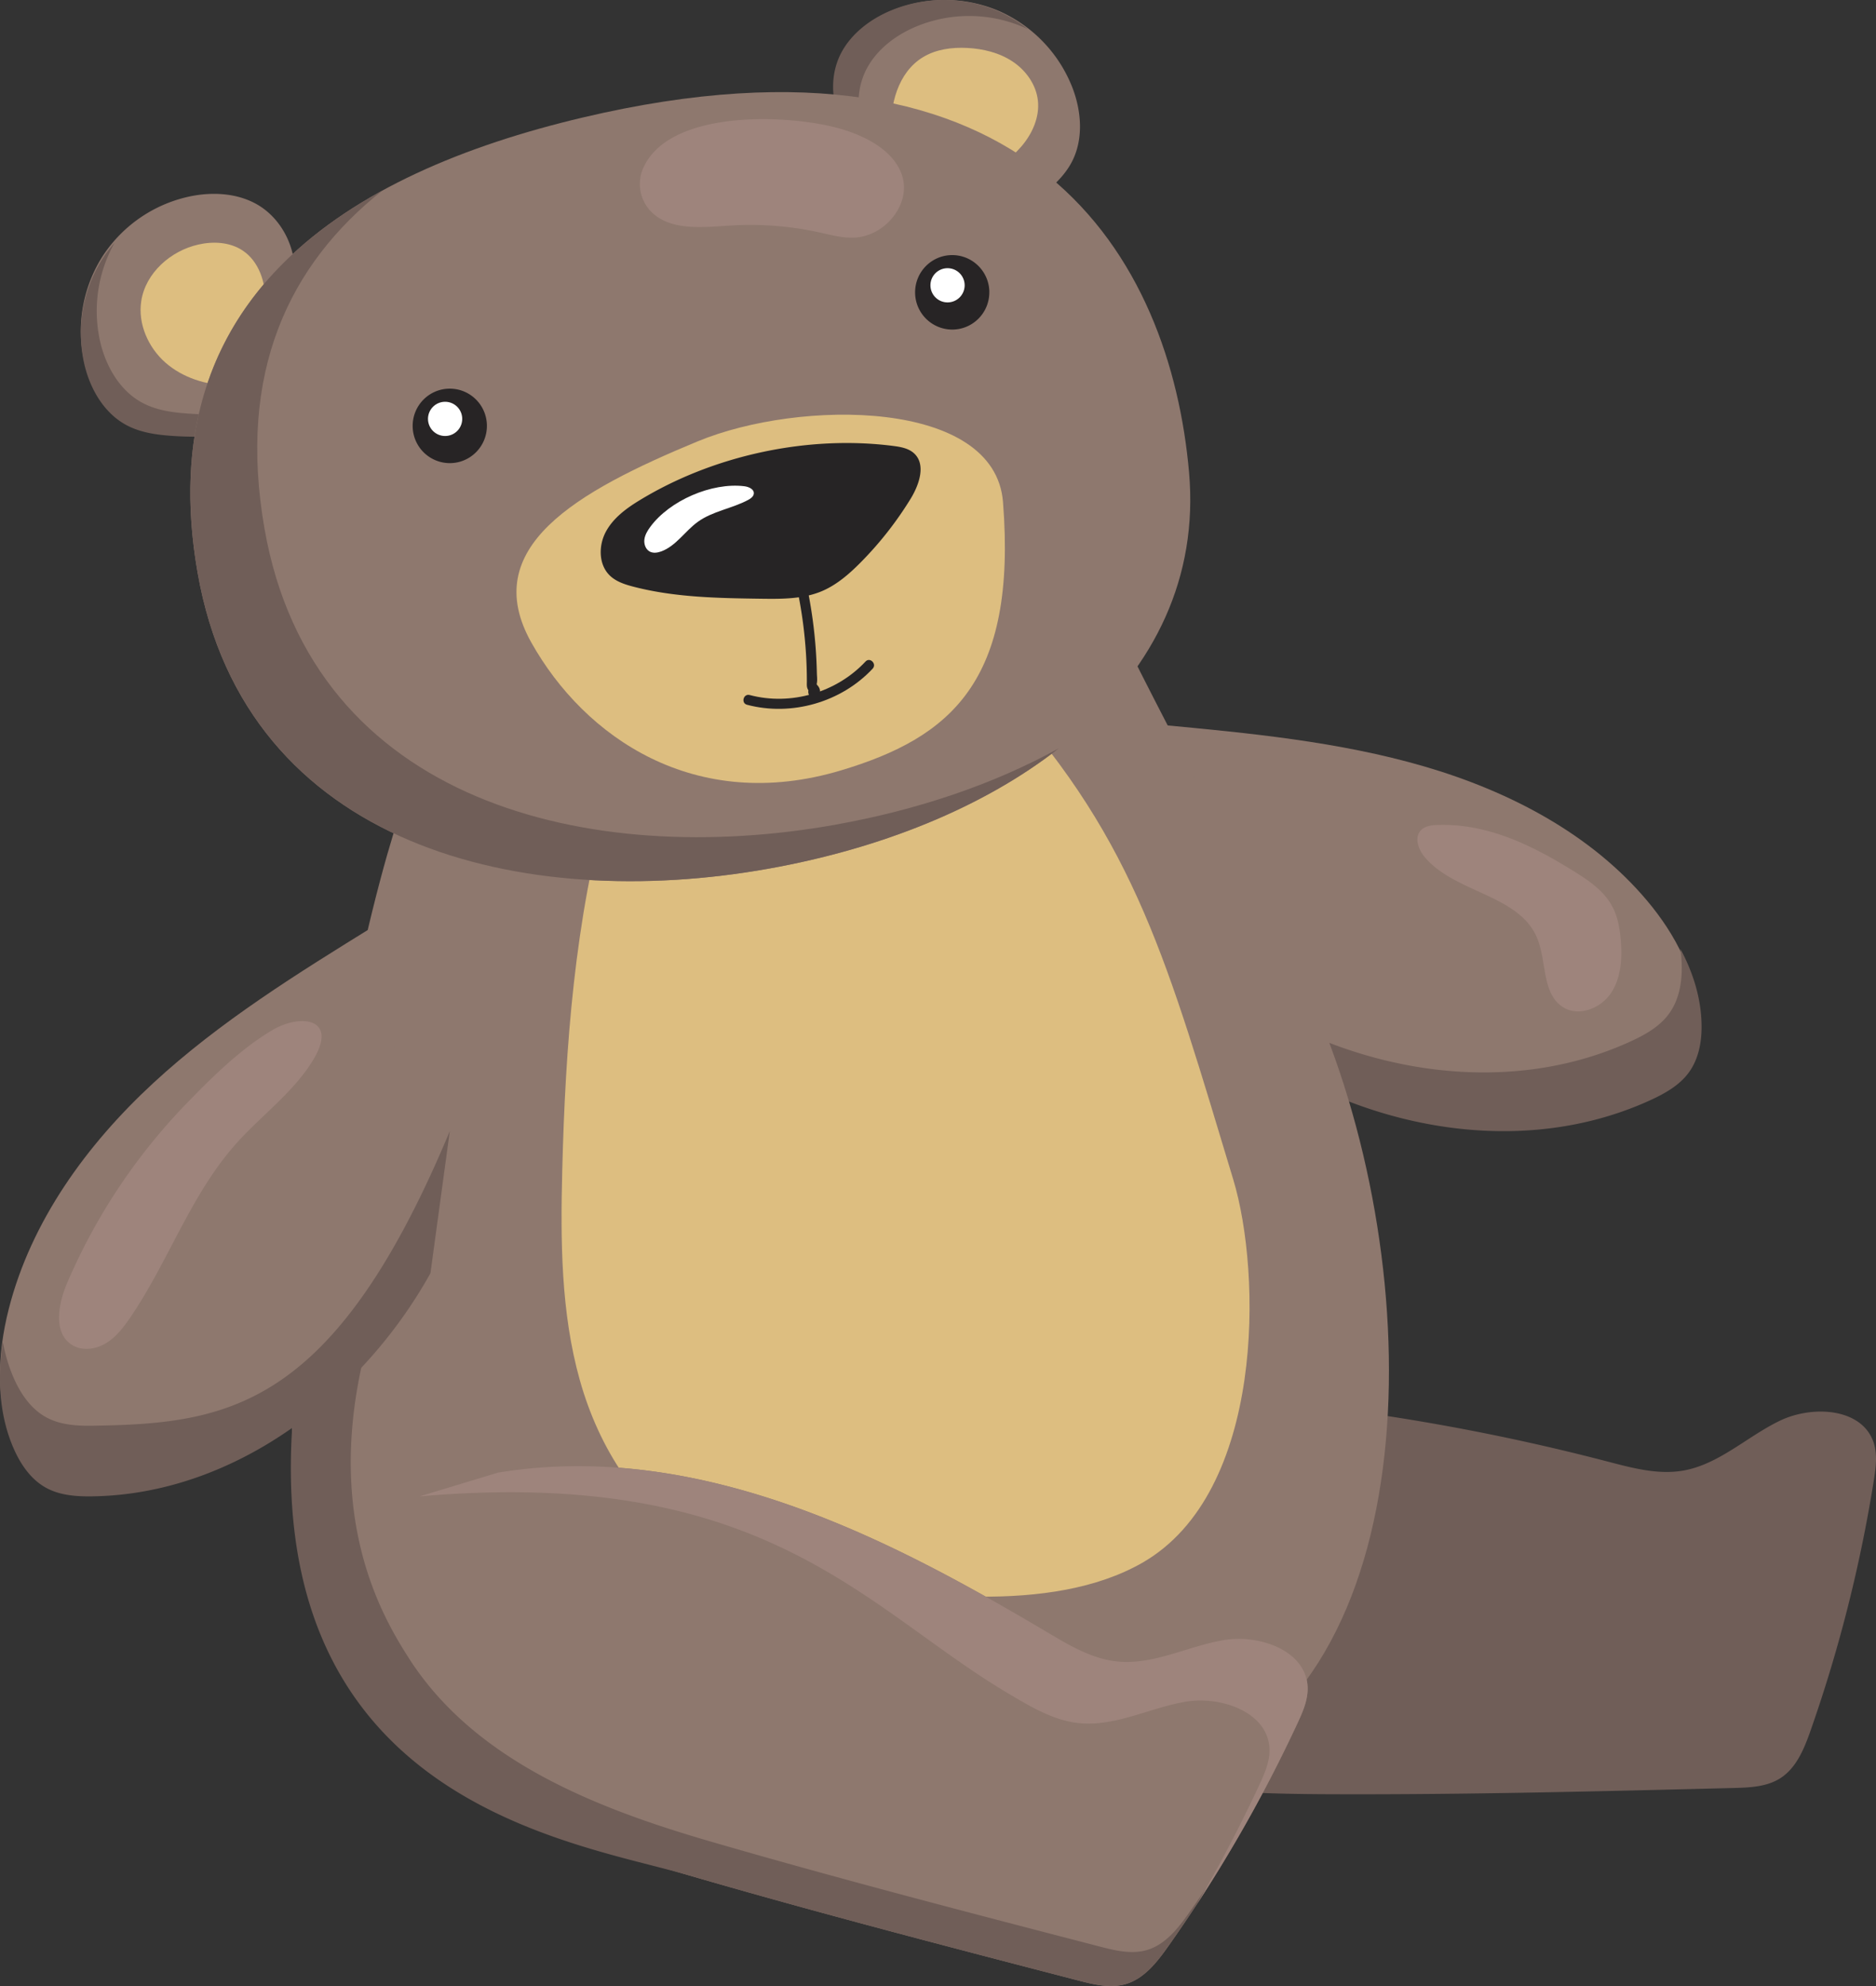 <svg width="68" height="72" fill="none" xmlns="http://www.w3.org/2000/svg"><rect width="100%" height="100%" fill="#333333" stroke="none"/><path d="M31.286 5.355c-1.021-.78-1.35-2.34-.734-3.47.371-.68 1.02-1.173 1.729-1.48A5 5 0 0 1 36.17.382a5.025 5.025 0 0 1 2.705 2.803c.332.868.403 1.884-.034 2.704-.26.488-.678.872-1.112 1.215-.527.418-1.09.791-1.678 1.115l-4.765-2.865Z" fill="#8E786E"/><path d="M31.431 2.463c.371-.68 1.02-1.173 1.729-1.48a5 5 0 0 1 4.097.073 4.888 4.888 0 0 0-1.13-.673 5 5 0 0 0-3.889.021c-.708.308-1.358.802-1.729 1.48-.617 1.13-.287 2.69.734 3.471l.812.488c-.934-.806-1.218-2.292-.624-3.38Z" fill="#705E58"/><path d="M32.312 4.869c-.078-1.058.239-2.246 1.142-2.795.475-.289 1.051-.364 1.605-.336.579.03 1.163.172 1.646.493.483.321.853.838.916 1.416.066.602-.204 1.203-.598 1.662-.394.46-.904.802-1.407 1.138-.042.028-.098.057-.14.029-.043-.029.013-.117.042-.074l-3.206-1.533Z" fill="#DDBE80"/><path d="M10.553 10.646c.41-1.221-.188-2.698-1.33-3.287-.686-.354-1.5-.398-2.258-.255A5.015 5.015 0 0 0 3.73 9.272a5.045 5.045 0 0 0-.676 3.841c.21.906.718 1.787 1.538 2.221.489.259 1.05.342 1.6.382.67.05 1.344.043 2.013-.02l2.347-5.05Z" fill="#8E786E"/><path d="M6.77 14.99c-.551-.04-1.112-.123-1.6-.382-.82-.434-1.329-1.315-1.539-2.221a5.053 5.053 0 0 1 .523-3.588c-.153.175-.296.36-.423.555a5.045 5.045 0 0 0-.676 3.842c.21.906.718 1.787 1.538 2.221.489.259 1.05.342 1.6.382.67.05 1.344.043 2.013-.02l.368-.792c-.6.046-1.204.047-1.805.003Z" fill="#705E58"/><path d="M8.294 13.977c-.83-.02-1.673-.282-2.298-.831-.625-.55-1.003-1.408-.876-2.232.157-1.02 1.065-1.822 2.07-2.048.54-.123 1.141-.092 1.604.215.59.39.84 1.155.823 1.865l-1.323 3.03Z" fill="#DDBE80"/><path d="M42.042 26.273c3.231.302 6.485.61 9.578 1.511 3.092.902 6.048 2.448 8.082 4.868 1.03 1.224 1.821 2.716 1.848 4.324.01.613-.102 1.258-.48 1.76-.344.455-.867.745-1.39.984-4.653 2.124-10.275 1.043-14.355-1.776l-3.283-11.672Z" fill="#8E786E"/><path d="M61.677 37.147c-.016-.969-.31-1.895-.766-2.746.027.204.044.41.048.617.01.614-.103 1.259-.482 1.76-.343.455-.866.746-1.388.984-4.598 2.1-10.14 1.068-14.207-1.674l.57 2.028c4.08 2.818 9.702 3.9 14.355 1.775.523-.239 1.046-.529 1.389-.984.379-.502.492-1.147.481-1.76ZM35.594 62.224c3.552 2.577 8.236 2.805 12.62 2.822 4.875.019 9.749-.104 14.623-.226.582-.015 1.197-.039 1.69-.351.591-.376.874-1.081 1.106-1.744a52.068 52.068 0 0 0 2.29-9.07c.07-.45.134-.92-.007-1.352-.413-1.26-2.212-1.37-3.403-.796-1.19.574-2.202 1.58-3.504 1.807-.912.158-1.84-.094-2.736-.328a79.216 79.216 0 0 0-18.09-2.545l-4.59 11.783Z" fill="#705E58"/><path d="M14.925 28.35s-1.777 3.692-3.825 17.413c-2.048 13.722 2.094 18.463 11.56 21.439 8.177 2.57 17.255-.5 22.222-3.874 7.487-5.086 6.49-20.272 1.745-28.95-4.743-8.677-7.028-13.522-7.028-13.522L14.925 28.35Z" fill="#8E786E"/><path d="M22.046 28.997c-1.212 4.351-1.553 8.909-1.666 13.434-.064 2.556-.051 5.155.639 7.61.69 2.456 2.145 4.787 4.344 5.97 1.198.645 2.546.92 3.876 1.166 3.717.686 8.858 1.37 12.164-.52 4.457-2.549 4.324-10.512 3.3-13.893-2.367-7.822-3.518-12.198-8.28-17.476l-14.377 3.71Z" fill="#DDBE80"/><path d="M21.115 4.262c-8.536 2.019-15.7 6.511-13.952 16.5 1.747 9.99 11.843 12.31 20.683 10.732 8.84-1.577 15.927-6.73 15.254-14.372C42.427 9.479 37.492.39 21.115 4.262Z" fill="#8E786E"/><path d="M30.271 29.9c-8.84 1.577-18.936-.743-20.683-10.732-.992-5.676.892-9.577 4.27-12.258-4.838 2.65-7.906 6.931-6.695 13.853 1.747 9.99 11.843 12.31 20.683 10.731 4.082-.728 7.79-2.22 10.533-4.365-2.35 1.3-5.13 2.239-8.107 2.77Z" fill="#705E58"/><path d="M25.3 15.996c-4.428 1.832-7.968 3.858-6.042 7.295 1.927 3.438 5.938 6.221 11.222 4.639 3.983-1.192 6.388-3.232 5.876-9.73-.296-3.75-7.372-3.727-11.055-2.204Z" fill="#DDBE80"/><path d="M13.602 61.793c2.71 3.457 7.151 4.967 11.362 6.192 4.682 1.362 9.402 2.588 14.122 3.814.564.146 1.161.293 1.72.128.673-.198 1.137-.798 1.543-1.372a51.979 51.979 0 0 0 4.685-8.09c.191-.412.382-.846.364-1.301-.052-1.325-1.751-1.928-3.054-1.704-1.302.224-2.55.913-3.864.772-.92-.1-1.743-.597-2.541-1.07-5.256-3.11-12.358-7.008-19.887-5.775l-4.45 8.406Z" fill="#8E786E"/><path d="M43.116 69.323c-.405.573-.87 1.173-1.542 1.371-.559.165-1.157.019-1.72-.128-4.72-1.225-9.44-2.451-14.123-3.813-4.21-1.225-8.565-2.954-10.925-6.661-.882-1.387-2.938-4.797-1.712-10.505.193-.902-2.505 2.18-2.505 2.18C9.737 65.35 20.753 66.76 24.963 67.985c4.682 1.362 9.403 2.588 14.122 3.813.564.147 1.162.293 1.721.128.672-.198 1.137-.798 1.542-1.371a51.934 51.934 0 0 0 2.032-3.108c-.408.634-.829 1.26-1.264 1.875Z" fill="#705E58"/><path d="M47.398 61.164c-.052-1.325-1.752-1.928-3.054-1.703-1.302.223-2.55.912-3.864.771-.92-.1-1.744-.597-2.541-1.07-5.256-3.11-12.359-7.008-19.887-5.775l-2.842.861c12.56-1.095 16.14 4.068 21.346 7.15.797.472 1.62.97 2.541 1.069 1.314.141 2.562-.548 3.864-.772 1.303-.224 3.002.38 3.054 1.703.018.455-.173.89-.364 1.303a51.946 51.946 0 0 1-2.265 4.327 51.97 51.97 0 0 0 3.647-6.562c.192-.413.382-.847.364-1.302Z" fill="#9E847C"/><path d="M13.592 33.554c-2.798 1.73-5.616 3.474-8.032 5.706-2.416 2.232-4.434 5.01-5.244 8.199-.409 1.613-.49 3.372.173 4.9.253.582.63 1.139 1.188 1.442.505.276 1.103.315 1.679.306 5.123-.079 9.755-3.611 12.247-8.09l-2.011-12.463Z" fill="#8E786E"/><path d="M3.355 51.687c-.575.01-1.173-.03-1.678-.305-.558-.304-.936-.861-1.188-1.444a5.774 5.774 0 0 1-.385-1.296c-.198 1.306-.137 2.653.385 3.856.252.582.63 1.14 1.188 1.443.505.275 1.103.315 1.678.306 5.124-.079 9.756-3.611 12.248-8.09l.701-5.15C12.1 51.075 8.265 51.612 3.355 51.687Z" fill="#705E58"/><path d="M23.17 18.145c-.48.293-.953.645-1.216 1.145-.262.5-.257 1.179.147 1.572.227.222.543.325.85.405 1.505.393 3.078.417 4.632.439.743.01 1.51.016 2.197-.27.545-.229 1.002-.627 1.418-1.048a12.76 12.76 0 0 0 1.812-2.31c.31-.509.56-1.235.126-1.64-.198-.184-.48-.235-.748-.27-3.106-.401-6.532.335-9.218 1.977Z" fill="#262425"/><path d="M28.96 20.819c.236 0 .236-.367 0-.367s-.236.366 0 .366Z" fill="#262425"/><path d="M28.744 20.694a16.408 16.408 0 0 1 .503 4.007c0 .093-.012.192.03.278a.285.285 0 0 0 .061.09l.022.024c.046.056.078.01.098-.139l.14.018.06.1-.054.13.008-.01-.13.053.017.002c.099.012.182-.092.183-.183 0-.109-.085-.171-.183-.183-.23-.028-.262.296-.1.4.216.139.386-.142.302-.329a.377.377 0 0 0-.06-.095c-.044-.052-.04-.035-.03-.104.019-.115 0-.247-.002-.363a16.988 16.988 0 0 0-.513-3.793c-.058-.229-.41-.132-.352.097Z" fill="#262425"/><path d="M27.078 25.55c1.61.427 3.413-.088 4.553-1.309.161-.171-.097-.431-.258-.259-1.053 1.127-2.709 1.61-4.198 1.215-.228-.06-.325.293-.097.353Z" fill="#262425"/><path d="M17.649 15.44c0 .745-.602 1.35-1.346 1.35a1.348 1.348 0 0 1-1.345-1.35c0-.746.602-1.35 1.345-1.35.744 0 1.346.604 1.346 1.35Z" fill="#272425"/><path d="M16.135 15.806a.62.62 0 1 0-.002-1.24.62.62 0 0 0 .002 1.24Z" fill="#fff"/><path d="M35.86 10.598c0 .746-.602 1.35-1.345 1.35a1.348 1.348 0 0 1-1.345-1.35c0-.745.602-1.35 1.345-1.35s1.346.605 1.346 1.35Z" fill="#272425"/><path d="M34.966 10.343a.62.62 0 1 1-.619-.62.62.62 0 0 1 .619.62Z" fill="#fff"/><path d="M23.29 6.15a1.438 1.438 0 0 0 .44 1.64c.727.582 1.823.44 2.791.384a11.665 11.665 0 0 1 3.182.252c.417.092.836.208 1.266.188 1.107-.053 2.016-1.178 1.752-2.17-.242-.914-1.235-1.47-2.203-1.76-1.826-.546-6.314-.766-7.227 1.465ZM2.431 46.519c-.32.752-.513 1.803.177 2.237.364.23.855.166 1.224-.055.37-.22.64-.573.883-.928 1.389-2.032 2.195-4.457 3.83-6.296.923-1.04 2.098-1.873 2.815-3.066.91-1.515-.48-1.653-1.456-1.084-1.153.671-2.207 1.712-3.13 2.665a21.525 21.525 0 0 0-4.343 6.527ZM56.918 31.505c.581.357 1.188.74 1.514 1.34.209.384.284.826.319 1.262.052.658.006 1.361-.365 1.906-.37.545-1.152.85-1.715.509-.791-.479-.599-1.671-.958-2.524-.66-1.568-2.957-1.62-4.06-2.913-.233-.273-.398-.704-.16-.973.15-.169.4-.198.625-.205 1.756-.055 3.332.696 4.8 1.598Z" fill="#9E847C"/><path d="M23.569 19.103c-.1.137-.192.289-.212.457-.02.17.047.358.197.437.126.066.28.042.413-.006.538-.197.864-.739 1.328-1.074.54-.389 1.238-.48 1.823-.793.096-.052.2-.126.206-.234.01-.161-.189-.244-.348-.263-1.182-.143-2.706.52-3.407 1.476Z" fill="#fff"/></svg>